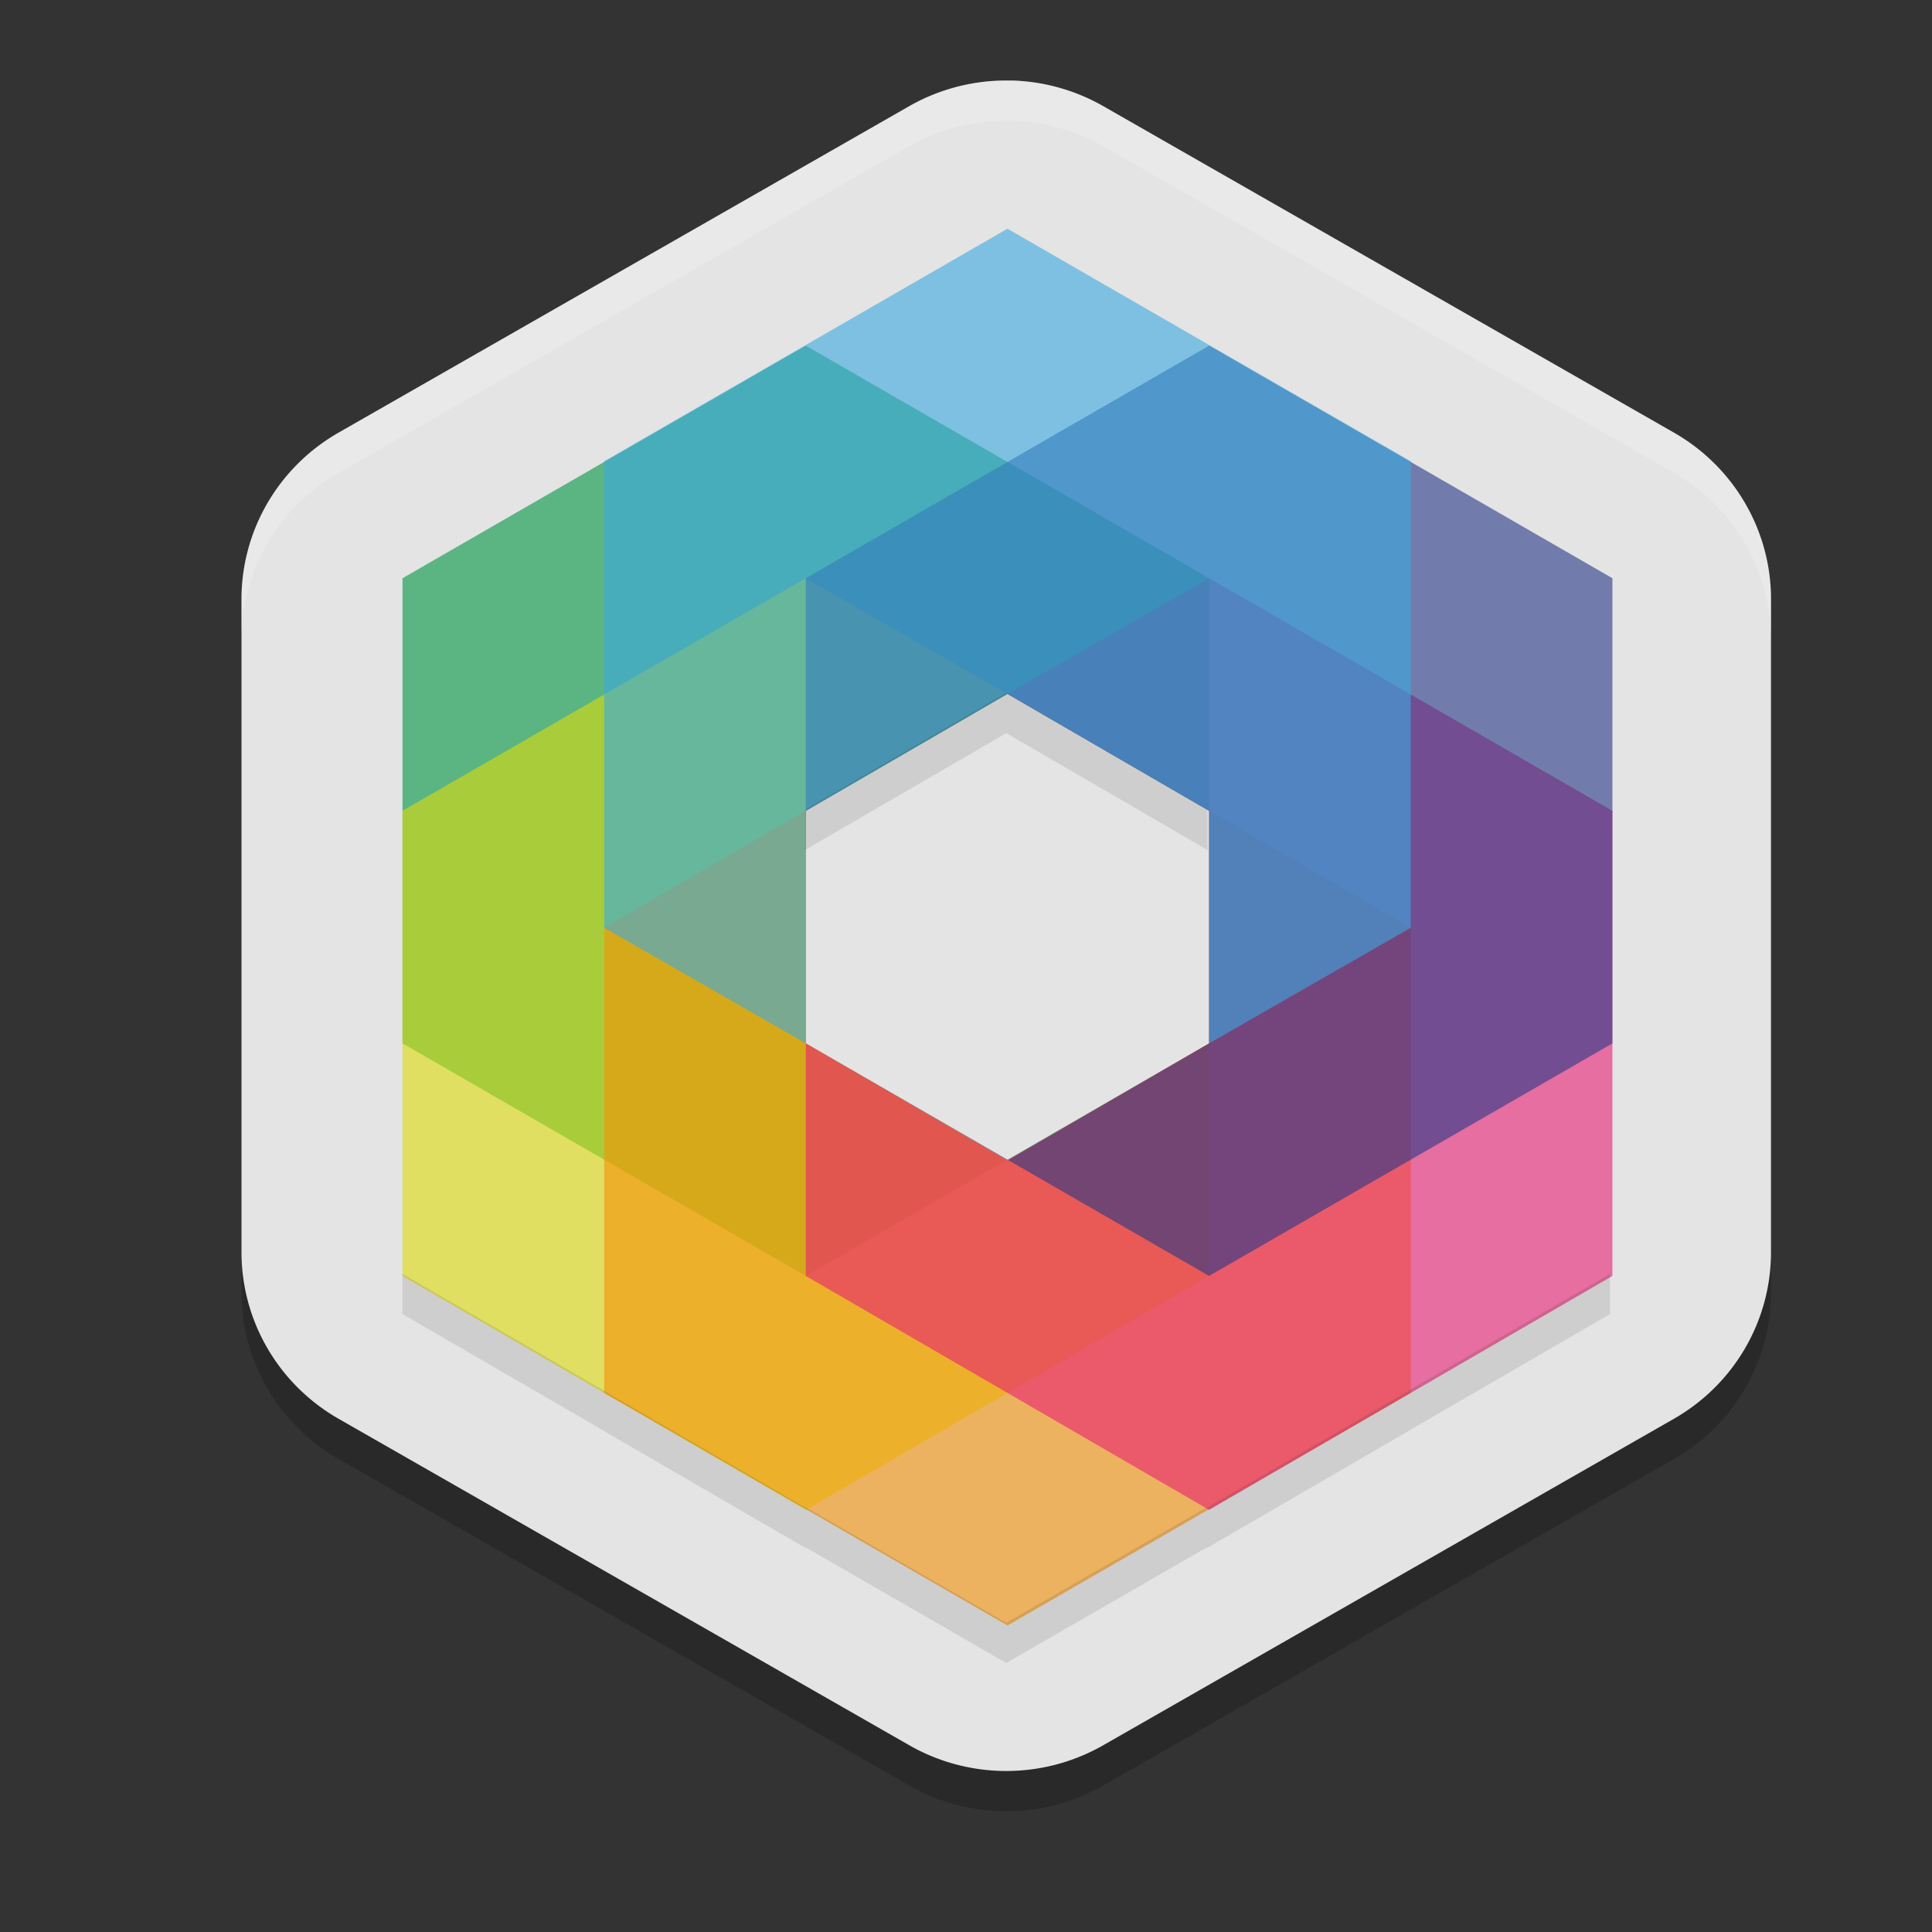 <svg xmlns="http://www.w3.org/2000/svg" width="24" height="24" x="0" y="0" version="1.1"><rect width="100%" height="100%" fill="#333333" stroke="none"/><defs>
<linearGradient id="ucPurpleBlue" x1="0%" y1="0%" x2="100%" y2="100%">
  <stop offset="0%" style="stop-color:#B794F4;stop-opacity:1"/>
  <stop offset="100%" style="stop-color:#4299E1;stop-opacity:1"/>
</linearGradient>
</defs>
 <path style="opacity:0.2" d="m 12.557,1.5 v 0.001 A 2.41,2.388 0 0 0 11.295,1.819 L 4.205,5.875 A 2.41,2.388 0 0 0 3,7.944 v 8.113 a 2.41,2.388 0 0 0 1.205,2.067 l 7.09,4.056 a 2.41,2.388 0 0 0 2.41,0 l 7.09,-4.056 A 2.41,2.388 0 0 0 22,16.056 V 7.944 A 2.41,2.388 0 0 0 20.795,5.875 L 13.705,1.819 A 2.41,2.388 0 0 0 12.557,1.5 Z"/>
 <path style="fill:#e4e4e4" d="m 12.557,1 v 0.001 A 2.41,2.388 0 0 0 11.295,1.319 L 4.205,5.375 A 2.41,2.388 0 0 0 3,7.444 v 8.113 a 2.41,2.388 0 0 0 1.205,2.067 l 7.09,4.056 a 2.41,2.388 0 0 0 2.41,0 l 7.09,-4.056 A 2.41,2.388 0 0 0 22,15.556 V 7.444 A 2.41,2.388 0 0 0 20.795,5.375 L 13.705,1.319 A 2.41,2.388 0 0 0 12.557,1 Z"/>
 <polygon style="opacity:0.6;fill:#009741" transform="matrix(0.167,0,0,0.167,5,2.841)" points="0 26 0 60.6 30 77.9 60 60.6 45 69.3 30 60.6 30 43.3 45 34.6 60 43.3 60 26 30 8.7"/>
 <polygon style="opacity:0.6;fill:#dedc0a" transform="matrix(0.167,0,0,0.167,5,2.841)" points="60 60.6 45 69.3 30 60.6 30 43.3 45 34.6 30 26 0 43.3 0 77.9 30 95.3 60 77.9"/>
 <polygon style="opacity:0.6;fill:#f39208" transform="matrix(0.167,0,0,0.167,5,2.841)" points="45 34.6 60 43.3 60 60.6 45 69.3 30 60.6 30 43.3 45 34.6 15 52 15 86.6 45 103.9 75 86.6 75 52"/>
 <polygon style="opacity:0.6;fill:#e72174" transform="matrix(0.167,0,0,0.167,5,2.841)" points="90 77.9 90 43.3 60 26 45 34.6 60 43.3 60 60.6 45 69.3 30 60.6 30 77.9 60 95.3"/>
 <polygon style="opacity:0.6;fill:#253887" transform="matrix(0.167,0,0,0.167,5,2.841)" points="60 43.3 60 60.6 45 69.3 30 60.6 60 77.9 90 60.6 90 26 60 8.7 30 26 30 43.3 45 34.6"/>
 <polygon style="opacity:0.6;fill:#3ba9e0" transform="matrix(0.167,0,0,0.167,5,2.841)" points="75 52 75 17.3 45 0 15 17.3 15 52 30 60.6 30 43.3 45 34.6 60 43.3 60 60.6"/>
 <path style="fill:#ffffff;opacity:0.2" d="M 12.557 1 L 12.557 1.002 A 2.41 2.388 0 0 0 11.295 1.318 L 4.205 5.375 A 2.41 2.388 0 0 0 3 7.443 L 3 7.943 A 2.41 2.388 0 0 1 4.205 5.875 L 11.295 1.818 A 2.41 2.388 0 0 1 12.557 1.502 L 12.557 1.5 A 2.41 2.388 0 0 1 13.705 1.818 L 20.795 5.875 A 2.41 2.388 0 0 1 22 7.943 L 22 7.443 A 2.41 2.388 0 0 0 20.795 5.375 L 13.705 1.318 A 2.41 2.388 0 0 0 12.557 1 z"/>
 <path style="opacity:0.1" d="M 12.5 8.607 L 10 10.059 L 10 10.559 L 12.5 9.107 L 15 10.559 L 15 10.059 L 12.5 8.607 z M 5 15.824 L 5 16.324 L 7.5 17.773 L 7.5 17.775 L 7.777 17.936 L 10 19.225 L 10.006 19.221 L 12.5 20.658 L 14.994 19.221 L 15 19.225 L 17.5 17.775 L 17.5 17.773 L 20 16.324 L 20 15.824 L 17.5 17.273 L 17.5 17.275 L 15 18.725 L 14.994 18.721 L 12.5 20.158 L 10.006 18.721 L 10 18.725 L 7.777 17.436 L 7.5 17.275 L 7.5 17.273 L 5 15.824 z"/>
</svg>
